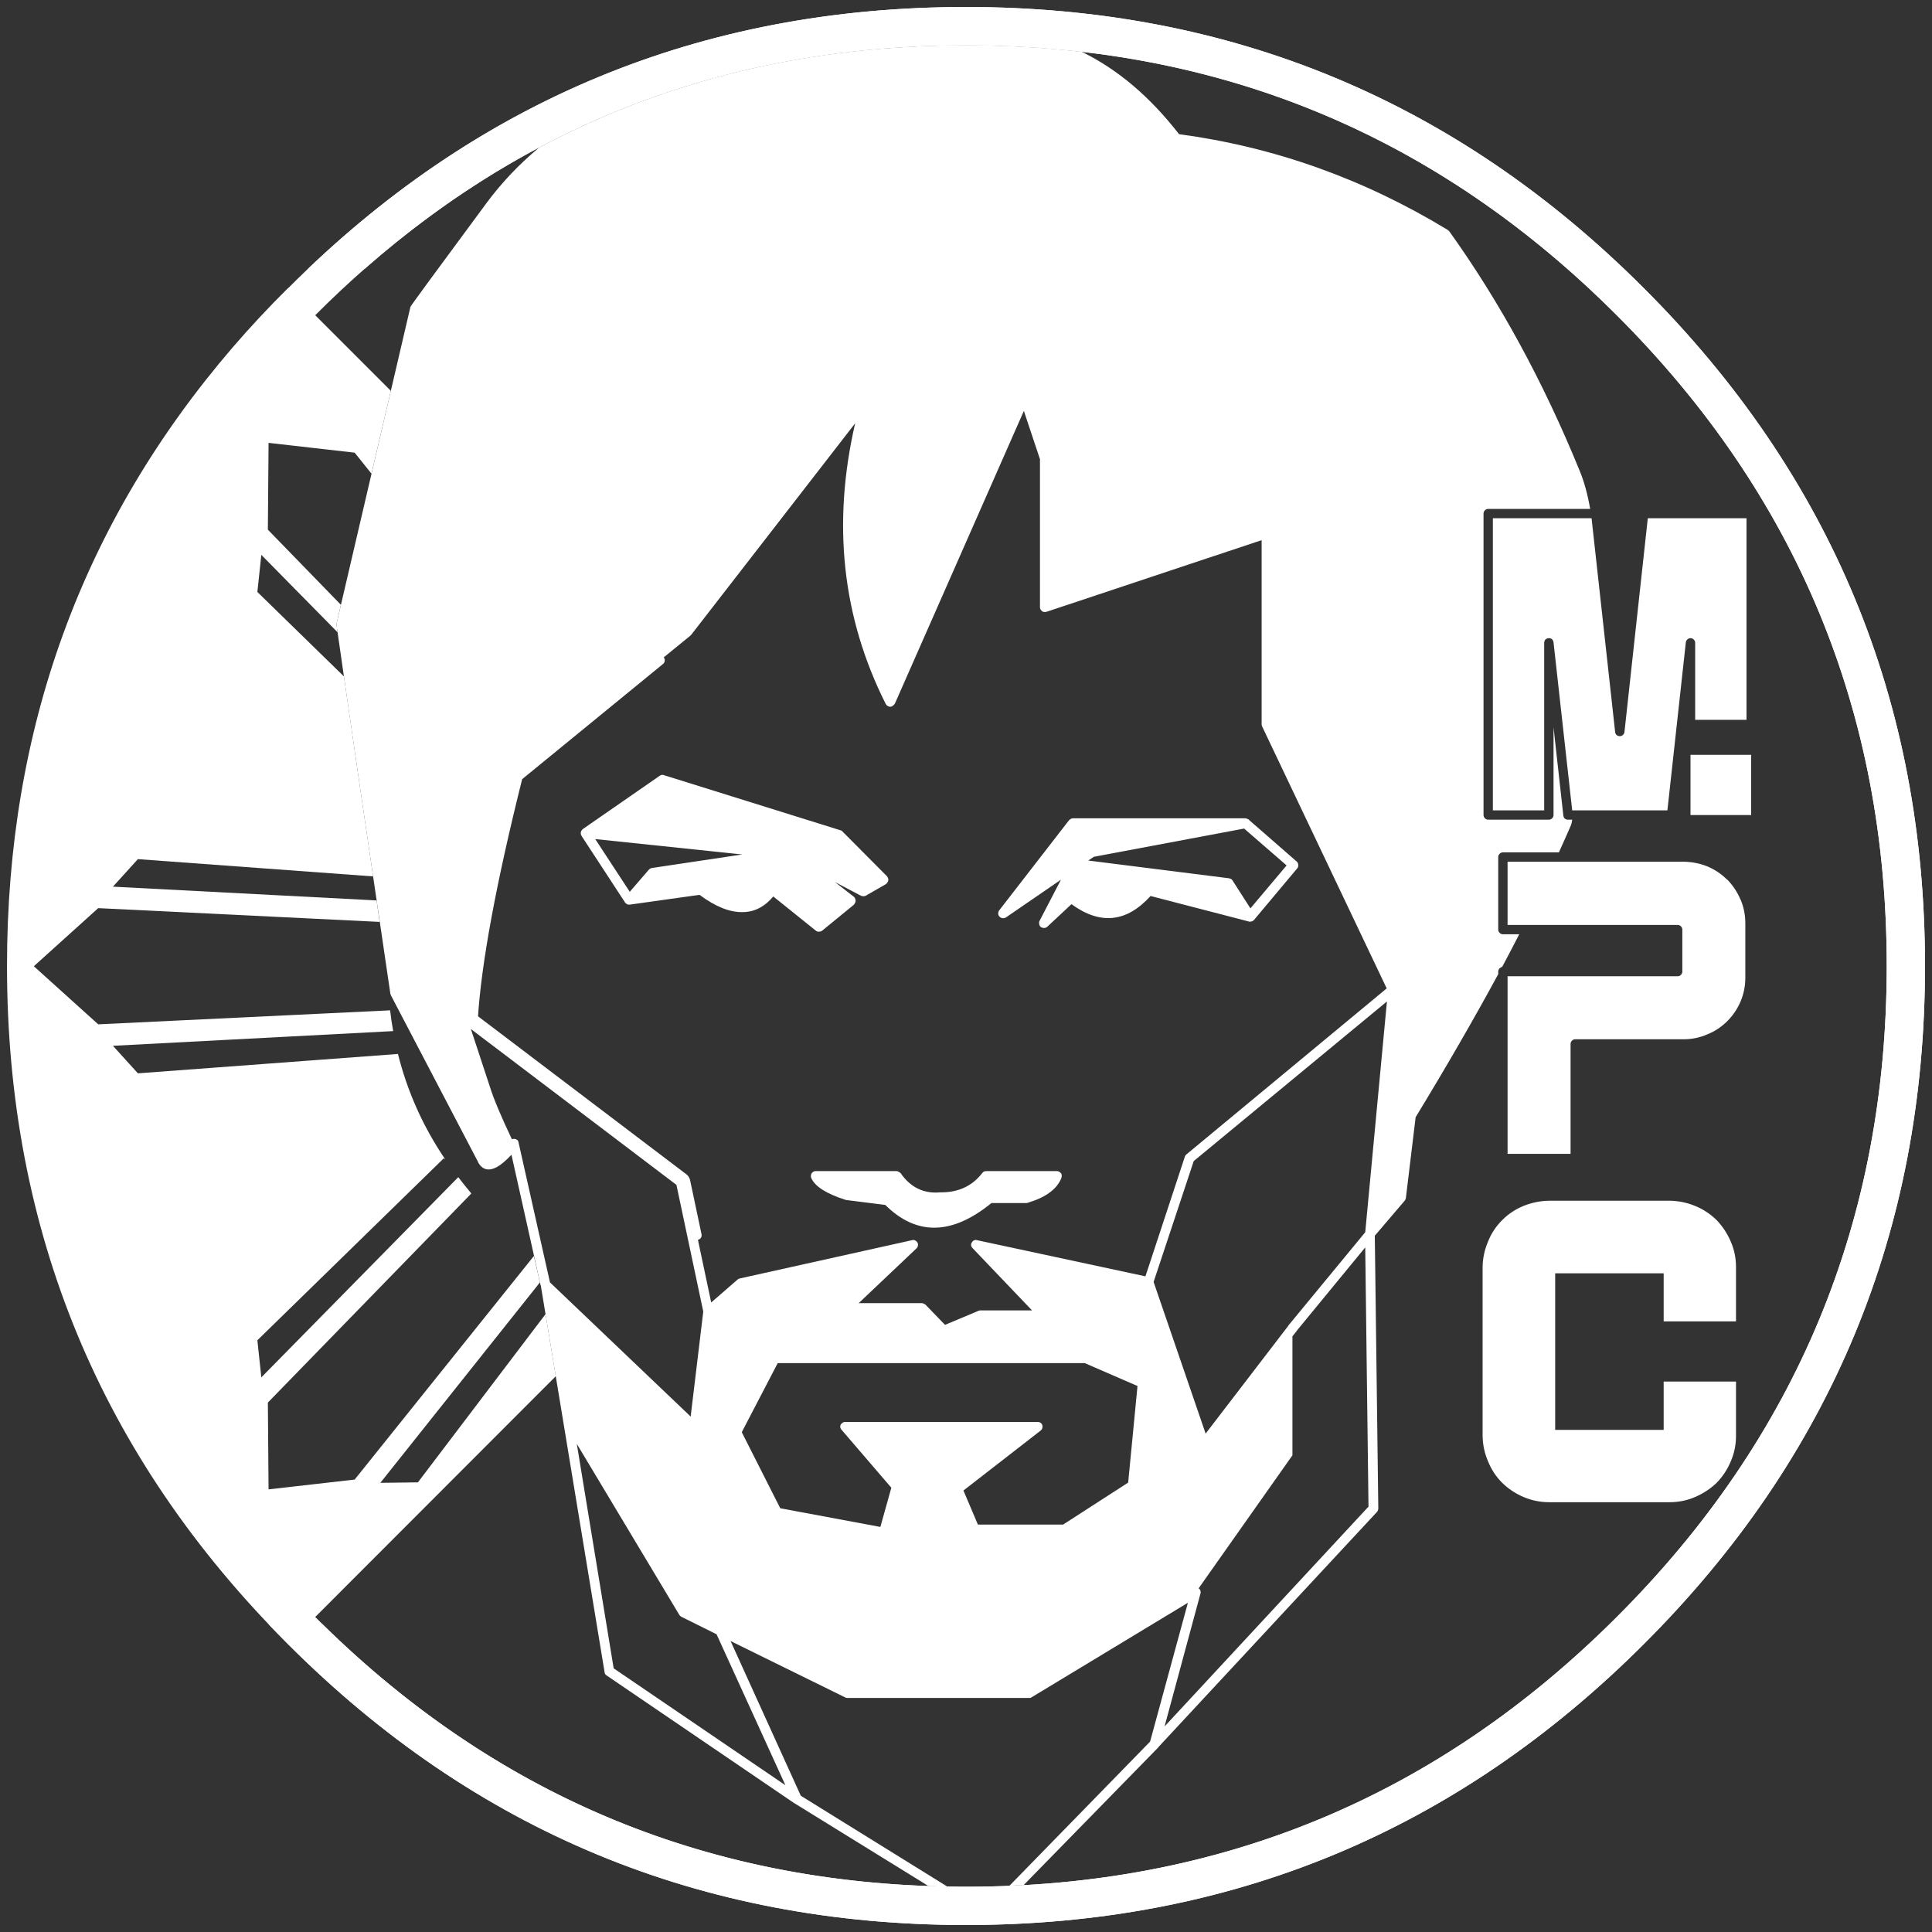 
<svg xmlns="http://www.w3.org/2000/svg" version="1.1" xmlns:xlink="http://www.w3.org/1999/xlink" preserveAspectRatio="none" x="0px" y="0px" width="414px" height="414px" viewBox="0 0 414 414">
<rect x="0" y="0" width="414" height="414" fill="#333333" stroke="none"/>
<defs>
<g id="Layer0_0_MEMBER_0_FILL">
<path fill="#FFFFFF" stroke="none" d="
M 352.25 352.3
Q 412.5 292.15 412.5 207 412.5 121.95 352.25 61.75 292.05 1.5 207 1.5 121.85 1.5 61.75 61.75
L 61.7 61.75
Q 55.45 67.95 49.85 74.45 1.5 130.7 1.5 207 1.5 292.15 61.7 352.3 121.85 412.5 207 412.5 292.05 412.5 352.25 352.3
M 404.3 207
Q 404.3 288.75 346.45 346.5 288.65 404.3 207 404.3 204.988 404.3 203 404.25
L 203.05 404.3
Q 202.159 404.278 201.25 404.25 200.408 404.21 199.55 404.15 199.249 404.165 198.95 404.15 122.386 401.431 67.55 346.5
L 119.1 294.9 116.9 281.6 89.55 317.65 81.5 317.75 115.7 274.8 114.4 269.15 76 317.05 57.55 319.15 57.4 300.55 101 255.75
Q 99.55 254 98.2 252.25
L 56 295.15 55.15 287.2 95.1 248.2 95.45 248.5
Q 88.3 238 85.25 225.75
L 85.25 225.85 29.55 230 24.2 224.1 84.25 220.95
Q 83.85 218.75 83.6 216.5
L 21.05 219.5 7.25 207.05 21.05 194.6 81.35 197.55
Q 81.033 195.238 80.7 192.95
L 24.2 190 29.55 184.1 79.95 187.8
Q 76.446 164.011 73.7 144.95
L 55.15 126.85 56 118.9 72.35 135.5
Q 72.22 134.685 72.1 133.85 72.1 133.65 72.15 133.5
L 73.05 129.6 57.4 113.5 57.55 94.9 76 97 79.6 101.5 83.75 83.75 67.55 67.55
Q 89.768 45.274 115.55 31.6 115.692 31.524 115.8 31.45 139.944 18.669 167.15 13.4 179.51 11.022 192.45 10.15 192.776 10.144 193.05 10.1 193.396 10.095 193.7 10.05 194.042 10.067 194.35 10.05 194.566 10.037 194.75 10 194.996 10.012 195.2 10 195.412 9.985 195.6 9.95 200.928 9.715 206.35 9.7 206.673 9.7 207 9.7 219.688 9.7 231.8 11.1 297.632 18.69 346.45 67.55 404.3 125.35 404.3 207 Z"/>
</g>

<g id="Layer0_0_MEMBER_1_FILL">
<path fill="#FFFFFF" stroke="none" d="
M 340.75 109.05
Q 339.935 104.374 338.55 101 326.85 72.3 310.55 49.55 310.35 49.35 310.2 49.25 283.2 32.85 252.65 28.75 243.3 16.7 231.8 11.1 219.7 9.7 207 9.7 156.7 9.7 115.55 31.6 109.05 37 104.15 43.65 87.95 65.55 87.95 65.75
L 72.15 133.5
Q 72.1 133.65 72.1 133.85 76.65 165.65 83.65 212.95 83.7 213.15 83.8 213.35
L 102.5 249.1 102.5 249.15
Q 103.85 251.45 106.45 250.1 107.75 249.4 109.6 247.45
L 115.85 275.45 115.9 275.5 115.9 275.55 129.55 358.3
Q 129.55 358.5 129.65 358.7 129.75 358.85 129.95 359
L 170.2 386.4 170.25 386.4 170.3 386.45 198.95 404.15
Q 201 404.25 203.05 404.3
L 171.6 384.8 156.55 351.65 181.05 363.7
Q 181.25 363.85 181.55 363.85
L 220.6 363.85
Q 220.9 363.85 221.15 363.65
L 254.55 343.45 246.45 373.2 216.3 404.1
Q 217.8 404.05 219.35 403.95
L 248.2 374.45
Q 248.25 374.4 248.3 374.3
L 295.1 323.95
Q 295.35 323.6 295.35 323.2
L 294.6 264.8 301 257.3
Q 301.2 257.05 301.25 256.8
L 303.35 239.4
Q 313.146 223.314 321.05 208.75
L 321.05 208.2
Q 321.054 207.789 321.35 207.5 321.566 207.279 321.85 207.2 321.915 207.106 322 207 323.828 203.558 325.55 200.2
L 322.05 200.2
Q 321.639 200.196 321.35 199.9 321.054 199.611 321.05 199.2
L 321.05 183.65
Q 321.054 183.239 321.35 182.95 321.639 182.654 322.05 182.65
L 334.05 182.65
Q 335.399 179.688 336.65 176.8 336.65 176.7 336.75 176.5 336.82 176.074 336.9 175.65
L 336 175.65
Q 335.615 175.652 335.3 175.4 335.042 175.138 335 174.75
L 332.9 155.85 332.9 174.65
Q 332.896 175.061 332.6 175.35 332.311 175.646 331.9 175.65
L 318.9 175.65
Q 318.489 175.646 318.2 175.35 317.904 175.061 317.9 174.65
L 317.9 110.05
Q 317.904 109.639 318.2 109.35 318.489 109.054 318.9 109.05
L 340.75 109.05
M 145.6 346.1
Q 145.75 346.3 146 346.45
L 153.55 350.2 168.3 382.55 131.5 357.5 123.6 309.4 145.6 346.1
M 276.95 286.35
L 277.8 285.3 277.8 285.25 292.55 267.3 293.25 322.85 249.55 369.95 257.25 341.45
Q 257.35 341.05 257.15 340.65 257 340.45 256.85 340.35
L 276.95 311.85 276.95 286.35
M 276.15 283.95
L 276.1 284.05 258.35 307.2 247.2 274.7 255.8 248.8 297.2 214.6 292.55 264.05 276.15 283.95
M 166.65 292.1
L 232.45 292.1 243.75 297 241.75 317.7 227.8 326.7 209.55 326.7 206.45 319.4 223 306.55
Q 223.25 306.35 223.35 306.05 223.45 305.7 223.35 305.4 223.25 305.05 223 304.9 222.7 304.7 222.35 304.7
L 181.1 304.7
Q 180.7 304.7 180.4 305 180.05 305.25 180.05 305.7 180.05 306.1 180.35 306.4
L 191 318.8 188.65 327.2 167.2 323.2 158.95 306.9 166.65 292.1
M 219.4 88.05
L 222.85 98.4 222.85 130.1
Q 222.85 130.45 223.05 130.7 223.25 131 223.55 131.1 223.9 131.2 224.25 131.1
L 270.35 115.75 270.35 155.2
Q 270.35 155.4 270.45 155.65
L 297.15 211.8 254.2 247.4
Q 254 247.55 253.9 247.85
L 245.45 273.5 209.35 265.75
Q 209.05 265.65 208.7 265.8 208.4 265.95 208.25 266.25 208.05 266.5 208.1 266.9 208.15 267.2 208.4 267.45
L 221.15 280.8 210.1 280.8
Q 209.85 280.8 209.65 280.9
L 202.5 283.9 198.35 279.6
Q 198.2 279.45 198 279.4 197.8 279.25 197.6 279.25
L 184 279.25 196.4 267.5
Q 196.65 267.25 196.7 266.9 196.75 266.5 196.6 266.25 196.4 265.95 196.1 265.8 195.75 265.65 195.45 265.75
L 158.55 273.95
Q 158.3 274 158.1 274.15
L 152.4 279.1 149.35 264.7 146.9 253.1
Q 146.8 252.7 146.5 252.45
L 101.4 218.25
Q 102.5 200.35 111 166.4
L 141.45 141.5 147.95 136.2
Q 148 136.1 148.1 136.05
L 183.25 90.7
Q 175.8 123 189.8 150.85 190 151.2 190.35 151.35 190.8 151.55 191.15 151.35 191.5 151.15 191.75 150.8
L 219.4 88.05
M 110 244.05
Q 109.8 244.05 109.7 244.15 106.15 236.65 105 232.95 103.85 229.4 100.9 220.5
L 144.95 253.9 150.7 281.05 148 303.55 117.85 274.8 111.15 244.95
Q 111.1 244.65 111 244.45 110.9 244.35 110.8 244.25 110.4 244 110 244.05
M 193 251.4
Q 192.8 251.2 192.55 251.1 192.35 250.95 192.1 250.95
L 174.8 250.95
Q 174.4 250.95 174.15 251.2 173.85 251.4 173.8 251.75 173.7 252.1 173.85 252.45 175.05 255.15 181.15 257.1 181.25 257.15 181.35 257.15
L 189.7 258.2
Q 199.75 268.15 212.45 257.8
L 219.9 257.8
Q 220.05 257.8 220.2 257.75 226.05 256 227.45 252.4 227.55 252.05 227.5 251.7 227.4 251.35 227.05 251.15 226.8 250.95 226.45 250.95
L 211.35 250.95
Q 211.05 250.95 210.85 251.05 210.65 251.15 210.5 251.35 207.25 255.55 201.6 255.5 201.55 255.5 201.5 255.5 196.2 256 193 251.4
M 214.85 196.75
Q 215.2 196.8 215.55 196.6
L 227.35 188.5 222.75 197.35
Q 222.6 197.65 222.7 198.05 222.75 198.45 223.05 198.65 223.35 198.85 223.75 198.85 224.1 198.85 224.4 198.6
L 229.6 193.75
Q 238.85 200.5 246.55 192
L 267.55 197.45 267.6 197.5
Q 267.75 197.5 267.95 197.5 268.4 197.45 268.7 197.15
L 278 186.05
Q 278.25 185.75 278.2 185.3 278.15 184.85 277.85 184.6
L 267.7 175.75
Q 267.65 175.65 267.55 175.6 267.35 175.45 267.2 175.45 267 175.35 266.9 175.35
L 229.9 175.35
Q 229.65 175.35 229.45 175.5 229.2 175.6 229.05 175.8
L 214.1 195.1
Q 213.9 195.4 213.9 195.75 213.9 196.15 214.2 196.45 214.45 196.7 214.85 196.75
M 233.2 184.4
L 234.4 183.6 266.6 177.55 275.7 185.45 267.95 194.65 264.1 188.65
Q 263.95 188.45 263.8 188.35 263.55 188.25 263.35 188.2
L 233.2 184.4
M 180.5 178.15
Q 180.35 177.95 180.05 177.9
L 142.25 166.1
Q 142.05 166 141.8 166.05 141.55 166.1 141.35 166.25
L 124.9 177.65
Q 124.7 177.8 124.6 178 124.5 178.15 124.45 178.4 124.45 178.65 124.5 178.9 124.55 178.95 124.6 179.05
L 124.65 179.15
Q 124.65 179.2 124.7 179.25
L 133.85 193.25
Q 133.85 193.3 133.9 193.35 134 193.5 134.15 193.6 134.45 193.9 134.9 193.85
L 134.95 193.85 149.9 191.75
Q 154.95 195.5 159 195.45 162.85 195.5 165.7 192.1
L 174.85 199.45
Q 175.1 199.65 175.45 199.65 175.85 199.65 176.15 199.45
L 183 193.85
Q 183.2 193.55 183.3 193.3 183.4 193 183.3 192.7 183.2 192.35 182.95 192.15
L 178.9 189 184.5 191.95
Q 184.75 192.05 185.05 192.05 185.3 192.05 185.5 191.95
L 189.85 189.45
Q 190.1 189.25 190.25 188.95 190.4 188.65 190.35 188.35 190.25 188 190.05 187.75
L 180.5 178.15
M 139.7 186
Q 139.35 186.05 139.05 186.35
L 134.95 191.1 127.55 179.8 159.05 183.1 139.7 186
M 330.9 137.75
Q 330.9 137.36 331.15 137.05 331.451 136.778 331.85 136.75 332.246 136.723 332.55 136.95 332.854 137.243 332.9 137.65
L 336.9 173.65 357.3 173.65 361.25 137.65
Q 361.295 137.257 361.6 137 361.904 136.735 362.3 136.75 362.699 136.778 362.95 137.05 363.25 137.36 363.25 137.75
L 363.25 154.25 374.25 154.25 374.25 111.05 353.1 111.05 348.1 156.85
Q 348.06 157.236 347.75 157.5 347.485 157.753 347.1 157.75 346.715 157.753 346.4 157.5 346.141 157.238 346.1 156.85
L 341.05 111.05 319.9 111.05 319.9 173.65 330.9 173.65 330.9 137.75
M 374 197.85
Q 374.001 195.198 373 192.8
L 373 192.85
Q 372.002 190.434 370.15 188.5
L 370.1 188.5
Q 368.23 186.651 365.85 185.65 363.446 184.697 360.75 184.65
L 323.05 184.65 323.05 198.2 359.5 198.2
Q 359.911 198.204 360.2 198.5 360.496 198.789 360.5 199.2
L 360.5 208.2
Q 360.496 208.611 360.2 208.9 359.911 209.196 359.5 209.2
L 323.05 209.2 323.05 247.25 336.55 247.25 336.55 223.7
Q 336.554 223.289 336.85 223 337.139 222.704 337.55 222.7
L 360.8 222.7
Q 363.441 222.698 365.85 221.65
L 365.85 221.65
Q 368.244 220.701 370.15 218.8 372.007 216.931 373 214.55
L 373 214.55
Q 374.002 212.154 374 209.5
L 374 197.85
M 331.95 257.3
Q 329.1 257.35 326.5 258.4 323.9 259.45 321.9 261.45 319.85 263.5 318.85 266.1 317.75 268.65 317.7 271.5
L 317.7 307.7
Q 317.75 310.55 318.85 313.1 319.9 315.75 321.9 317.75 323.9 319.7 326.5 320.8 329.1 321.9 331.95 321.9
L 357.8 321.9
Q 360.65 321.9 363.2 320.8 365.8 319.7 367.85 317.75 369.8 315.75 370.9 313.1 372 310.55 372 307.7
L 372 296.05 356.5 296.05 356.5 306.4 333.25 306.4 333.25 272.85 356.5 272.85 356.5 283.15 372 283.15 372 271.5
Q 372 268.65 370.9 266.1 369.8 263.5 367.85 261.45 365.8 259.45 363.2 258.4 360.65 257.35 357.8 257.3
L 331.95 257.3
M 362.25 161.75
L 362.25 174.65 375.25 174.65 375.25 161.75 362.25 161.75 Z"/>
</g>

<g id="Layer0_0_MEMBER_2_FILL">
<path fill="#FFFFFF" stroke="none" d="
M -1004.4 1217.6
L -992.25 1217.6
Q -937.788 1169.7 -863.4 1169.7 -781.75 1169.7 -723.95 1227.55 -666.1 1285.35 -666.1 1367 -666.1 1448.75 -723.95 1506.5 -781.75 1564.3 -863.4 1564.3 -944.082 1564.3 -1001.35 1508
L -1012.9 1508
Q -1010.836 1510.166 -1008.7 1512.3 -948.55 1572.5 -863.4 1572.5 -778.35 1572.5 -718.15 1512.3 -657.9 1452.15 -657.9 1367 -657.9 1281.95 -718.15 1221.75 -778.35 1161.5 -863.4 1161.5 -945.566 1161.5 -1004.4 1217.6 Z"/>
</g>

<path id="Layer0_0_MEMBER_1_1_STROKES" stroke="#FFFFFF" stroke-width="2" stroke-linejoin="round" stroke-linecap="round" fill="none" d="
M 149.35 264.7
L 146.9 253.1
Q 146.8 252.7 146.5 252.45
L 101.4 218.25
Q 102.5 200.35 111 166.4
L 141.45 141.5"/>
</defs>

<g transform="matrix( 1, 0, 0, 1, 0,0) ">
<use xlink:href="#Layer0_0_MEMBER_0_FILL"/>
</g>

<g transform="matrix( 1, 0, 0, 1, 0,0) ">
<use xlink:href="#Layer0_0_MEMBER_1_FILL"/>

<use xlink:href="#Layer0_0_MEMBER_1_1_STROKES"/>
</g>

<g transform="matrix( 1, 0, 0, 1, 1070.4,-1160) ">
<use xlink:href="#Layer0_0_MEMBER_2_FILL"/>
</g>
</svg>
